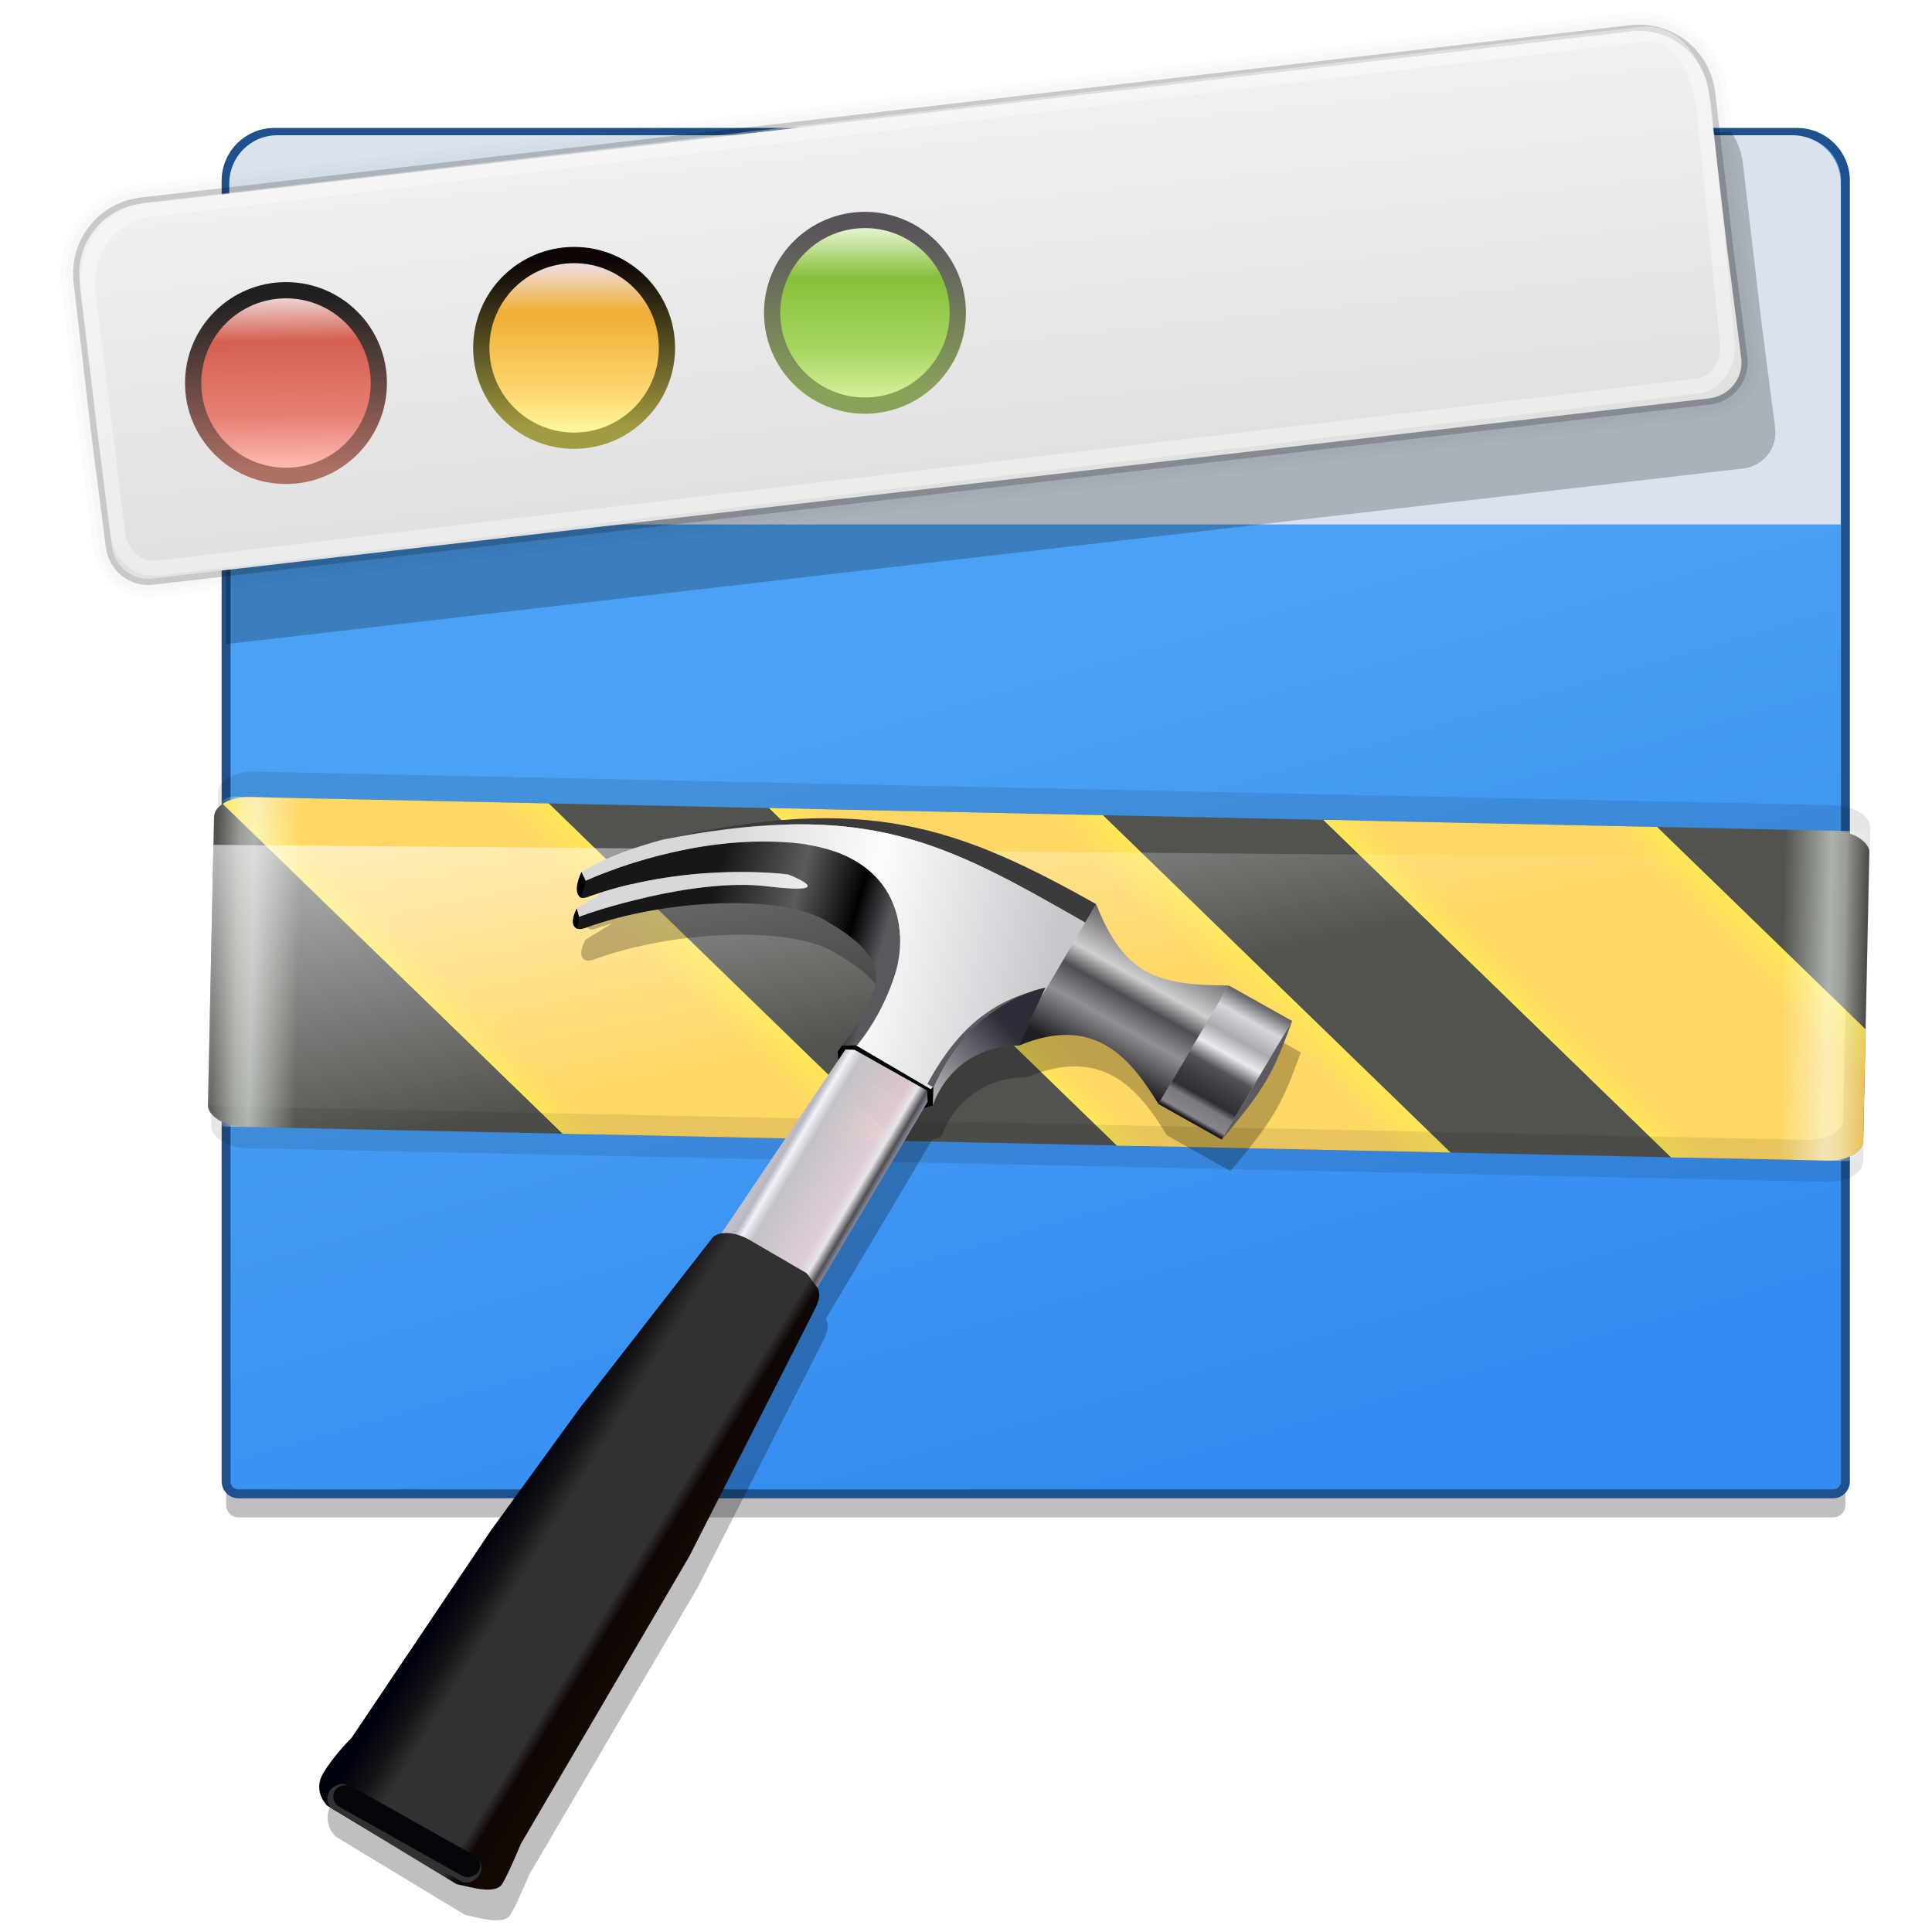 <?xml version="1.0" encoding="UTF-8" standalone="no"?>
<!-- Created with Inkscape (http://www.inkscape.org/) -->

<svg
   xmlns:dc="http://purl.org/dc/elements/1.1/"
   xmlns:cc="http://creativecommons.org/ns#"
   xmlns:rdf="http://www.w3.org/1999/02/22-rdf-syntax-ns#"
   xmlns:svg="http://www.w3.org/2000/svg"
   xmlns="http://www.w3.org/2000/svg"
   xmlns:xlink="http://www.w3.org/1999/xlink"
   xmlns:sodipodi="http://sodipodi.sourceforge.net/DTD/sodipodi-0.dtd"
   xmlns:inkscape="http://www.inkscape.org/namespaces/inkscape"
   id="svg2"
   version="1.1"
   inkscape:version="0.92.2 5c3e80d, 2017-08-06"
   width="128"
   height="128"
   viewBox="0 0 128 128"
   sodipodi:docname="ccsm.svg">
  <defs
     id="defs6">
    <linearGradient
       id="linearGradient4502"
       inkscape:collect="always">
      <stop
         id="stop4504"
         offset="0"
         style="stop-color:#89a25a;stop-opacity:1" />
      <stop
         id="stop4506"
         offset="1"
         style="stop-color:#58535b;stop-opacity:1" />
    </linearGradient>
    <linearGradient
       inkscape:collect="always"
       id="linearGradient4492">
      <stop
         style="stop-color:#dff3a2;stop-opacity:1"
         offset="0"
         id="stop4494" />
      <stop
         id="stop4496"
         offset="0.304"
         style="stop-color:#a8d865;stop-opacity:1" />
      <stop
         id="stop4498"
         offset="0.735"
         style="stop-color:#88bf39;stop-opacity:1" />
      <stop
         style="stop-color:#def1c7;stop-opacity:1"
         offset="1"
         id="stop4500" />
    </linearGradient>
    <linearGradient
       inkscape:collect="always"
       id="linearGradient4478">
      <stop
         style="stop-color:#a19b41;stop-opacity:1"
         offset="0"
         id="stop4480" />
      <stop
         style="stop-color:#0d0404;stop-opacity:1"
         offset="1"
         id="stop4482" />
    </linearGradient>
    <linearGradient
       id="linearGradient4456"
       inkscape:collect="always">
      <stop
         id="stop4458"
         offset="0"
         style="stop-color:#fefda3;stop-opacity:1" />
      <stop
         style="stop-color:#fcd46c;stop-opacity:1"
         offset="0.304"
         id="stop4460" />
      <stop
         style="stop-color:#f0ae33;stop-opacity:1"
         offset="0.735"
         id="stop4462" />
      <stop
         id="stop4464"
         offset="1"
         style="stop-color:#efdbdb;stop-opacity:1" />
    </linearGradient>
    <linearGradient
       inkscape:collect="always"
       id="linearGradient4394">
      <stop
         style="stop-color:#ad7065;stop-opacity:1"
         offset="0"
         id="stop4396" />
      <stop
         style="stop-color:#1e1f1f;stop-opacity:1"
         offset="1"
         id="stop4398" />
    </linearGradient>
    <linearGradient
       inkscape:collect="always"
       id="linearGradient4372">
      <stop
         style="stop-color:#ffbdb4;stop-opacity:1"
         offset="0"
         id="stop4374" />
      <stop
         id="stop4384"
         offset="0.304"
         style="stop-color:#e78074;stop-opacity:1" />
      <stop
         id="stop4380"
         offset="0.735"
         style="stop-color:#d4604f;stop-opacity:1" />
      <stop
         style="stop-color:#efdbdb;stop-opacity:1"
         offset="1"
         id="stop4376" />
    </linearGradient>
    <linearGradient
       inkscape:collect="always"
       id="linearGradient4303">
      <stop
         style="stop-color:#f1f1f1;stop-opacity:1;"
         offset="0"
         id="stop4305" />
      <stop
         style="stop-color:#e1e1e1;stop-opacity:1"
         offset="1"
         id="stop4307" />
    </linearGradient>
    <linearGradient
       inkscape:collect="always"
       id="linearGradient4280">
      <stop
         style="stop-color:#4ba1f3;stop-opacity:1"
         offset="0"
         id="stop4282" />
      <stop
         style="stop-color:#338bf1;stop-opacity:1"
         offset="1"
         id="stop4284" />
    </linearGradient>
    <linearGradient
       inkscape:collect="always"
       id="linearGradient4266">
      <stop
         style="stop-color:#ffffff;stop-opacity:1;"
         offset="0"
         id="stop4268" />
      <stop
         style="stop-color:#ffffff;stop-opacity:0;"
         offset="1"
         id="stop4270" />
    </linearGradient>
    <linearGradient
       inkscape:collect="always"
       id="linearGradient4248">
      <stop
         style="stop-color:#f9fff3;stop-opacity:0"
         offset="0"
         id="stop4250" />
      <stop
         id="stop4258"
         offset="0.266"
         style="stop-color:#f9fff3;stop-opacity:0.431" />
      <stop
         id="stop4256"
         offset="0.443"
         style="stop-color:#f9fffa;stop-opacity:0.549" />
      <stop
         style="stop-color:#f9fff3;stop-opacity:0;"
         offset="1"
         id="stop4252" />
    </linearGradient>
    <linearGradient
       id="linearGradient4160-3"
       inkscape:collect="always">
      <stop
         id="stop4180"
         offset="0"
         style="stop-color:#ffd765;stop-opacity:0" />
      <stop
         style="stop-color:#ffd765;stop-opacity:0"
         offset="0.822"
         id="stop4182" />
      <stop
         id="stop4184"
         offset="1"
         style="stop-color:#ffe758;stop-opacity:1" />
    </linearGradient>
    <linearGradient
       inkscape:collect="always"
       id="linearGradient4160">
      <stop
         style="stop-color:#ffd765;stop-opacity:1;"
         offset="0"
         id="stop4162" />
      <stop
         id="stop4168"
         offset="0.822"
         style="stop-color:#ffd765;stop-opacity:1" />
      <stop
         style="stop-color:#ffe758;stop-opacity:1"
         offset="1"
         id="stop4164" />
    </linearGradient>
    <linearGradient
       inkscape:collect="always"
       xlink:href="#linearGradient4160"
       id="linearGradient4166"
       x1="-65.81"
       y1="177.543"
       x2="-45.81"
       y2="177.543"
       gradientUnits="userSpaceOnUse"
       gradientTransform="rotate(-43.012)" />
    <linearGradient
       inkscape:collect="always"
       xlink:href="#linearGradient4160-3"
       id="linearGradient4176"
       gradientUnits="userSpaceOnUse"
       x1="-45.695"
       y1="176.605"
       x2="-65.754"
       y2="176.462"
       gradientTransform="rotate(-43.012)" />
    <linearGradient
       inkscape:collect="always"
       xlink:href="#linearGradient4160"
       id="linearGradient4190"
       gradientUnits="userSpaceOnUse"
       x1="-65.81"
       y1="177.543"
       x2="-45.81"
       y2="177.543"
       gradientTransform="rotate(-43.012,45.423,-115.276)" />
    <linearGradient
       inkscape:collect="always"
       xlink:href="#linearGradient4160-3"
       id="linearGradient4192"
       gradientUnits="userSpaceOnUse"
       x1="-45.695"
       y1="176.605"
       x2="-65.754"
       y2="176.462"
       gradientTransform="rotate(-43.012,45.423,-115.276)" />
    <linearGradient
       inkscape:collect="always"
       xlink:href="#linearGradient4160"
       id="linearGradient4208"
       gradientUnits="userSpaceOnUse"
       x1="-65.81"
       y1="177.543"
       x2="-45.81"
       y2="177.543"
       gradientTransform="rotate(-43.012,22.711,-57.638)" />
    <linearGradient
       inkscape:collect="always"
       xlink:href="#linearGradient4160-3"
       id="linearGradient4210"
       gradientUnits="userSpaceOnUse"
       x1="-45.695"
       y1="176.605"
       x2="-65.754"
       y2="176.462"
       gradientTransform="rotate(-43.012,22.711,-57.638)" />
    <linearGradient
       inkscape:collect="always"
       xlink:href="#linearGradient4248"
       id="linearGradient4254"
       x1="53.033"
       y1="168.629"
       x2="59.933"
       y2="168.629"
       gradientUnits="userSpaceOnUse" />
    <linearGradient
       inkscape:collect="always"
       xlink:href="#linearGradient4248"
       id="linearGradient4262"
       gradientUnits="userSpaceOnUse"
       x1="53.033"
       y1="168.629"
       x2="59.933"
       y2="168.629"
       gradientTransform="translate(-241.384)" />
    <linearGradient
       inkscape:collect="always"
       xlink:href="#linearGradient4266"
       id="linearGradient4272"
       x1="107.384"
       y1="121.888"
       x2="120.328"
       y2="171.026"
       gradientUnits="userSpaceOnUse" />
    <linearGradient
       inkscape:collect="always"
       xlink:href="#linearGradient4280"
       id="linearGradient4286"
       x1="256.717"
       y1="70.114"
       x2="274.933"
       y2="132.915"
       gradientUnits="userSpaceOnUse"
       gradientTransform="matrix(1.061,0,0,1.061,-167.667,-31.409)" />
    <linearGradient
       inkscape:collect="always"
       xlink:href="#linearGradient4303"
       id="linearGradient4309"
       x1="262.658"
       y1="19.845"
       x2="265.686"
       y2="48.658"
       gradientUnits="userSpaceOnUse"
       gradientTransform="matrix(1.061,0,0,1.061,-167.667,-31.409)" />
    <linearGradient
       inkscape:collect="always"
       xlink:href="#linearGradient4372"
       id="linearGradient4378"
       x1="88.098"
       y1="44.507"
       x2="87.862"
       y2="30.558"
       gradientUnits="userSpaceOnUse"
       gradientTransform="translate(-23.059,2.702)" />
    <linearGradient
       inkscape:collect="always"
       xlink:href="#linearGradient4394"
       id="linearGradient4400"
       x1="88.098"
       y1="44.507"
       x2="87.862"
       y2="30.558"
       gradientUnits="userSpaceOnUse"
       gradientTransform="translate(-23.059,2.702)" />
    <linearGradient
       inkscape:collect="always"
       xlink:href="#linearGradient4456"
       id="linearGradient4404"
       gradientUnits="userSpaceOnUse"
       gradientTransform="translate(-0.023,-0.111)"
       x1="87.681"
       y1="44.959"
       x2="87.681"
       y2="31.101" />
    <linearGradient
       inkscape:collect="always"
       xlink:href="#linearGradient4478"
       id="linearGradient4484"
       x1="115.047"
       y1="42.01"
       x2="115.047"
       y2="28.708"
       gradientUnits="userSpaceOnUse"
       gradientTransform="translate(-24.703,1.9)" />
    <linearGradient
       inkscape:collect="always"
       xlink:href="#linearGradient4492"
       id="linearGradient4488"
       gradientUnits="userSpaceOnUse"
       gradientTransform="translate(23.233,-2.916)"
       x1="87.681"
       y1="44.959"
       x2="87.681"
       y2="31.101" />
    <linearGradient
       inkscape:collect="always"
       xlink:href="#linearGradient4502"
       id="linearGradient4490"
       gradientUnits="userSpaceOnUse"
       gradientTransform="translate(-1.448,-0.905)"
       x1="115.047"
       y1="42.01"
       x2="115.047"
       y2="28.708" />
    <linearGradient
       id="linearGradient5772"
       inkscape:collect="always">
      <stop
         id="stop5774"
         offset="0"
         style="stop-color:#828398;stop-opacity:1" />
      <stop
         style="stop-color:#4f4e50;stop-opacity:1"
         offset="0.05"
         id="stop5786" />
      <stop
         style="stop-color:#e8e5eb;stop-opacity:1"
         offset="0.14"
         id="stop5784" />
      <stop
         id="stop5788"
         offset="0.232"
         style="stop-color:#e9d3d9;stop-opacity:0.941;" />
      <stop
         style="stop-color:#c4c2c7;stop-opacity:1"
         offset="0.762"
         id="stop5782" />
      <stop
         id="stop5792"
         offset="0.87"
         style="stop-color:#f4f1fa;stop-opacity:1" />
      <stop
         style="stop-color:#b8b8bf;stop-opacity:1"
         offset="0.934"
         id="stop5780" />
      <stop
         id="stop5776"
         offset="1"
         style="stop-color:#c1bfcc;stop-opacity:1" />
    </linearGradient>
    <linearGradient
       id="linearGradient5756"
       inkscape:collect="always">
      <stop
         id="stop5758"
         offset="0"
         style="stop-color:#130804;stop-opacity:1" />
      <stop
         style="stop-color:#0f0704;stop-opacity:1"
         offset="0.17"
         id="stop5764" />
      <stop
         id="stop5766"
         offset="0.238"
         style="stop-color:#323033;stop-opacity:1" />
      <stop
         style="stop-color:#323033;stop-opacity:1"
         offset="0.718"
         id="stop5768" />
      <stop
         id="stop5770"
         offset="0.848"
         style="stop-color:#141215;stop-opacity:1" />
      <stop
         id="stop5760"
         offset="1"
         style="stop-color:#00010e;stop-opacity:1" />
    </linearGradient>
    <linearGradient
       id="linearGradient5796"
       inkscape:collect="always">
      <stop
         id="stop5798"
         offset="0"
         style="stop-color:#2d2d39;stop-opacity:1" />
      <stop
         id="stop5800"
         offset="1"
         style="stop-color:#acabb0;stop-opacity:1" />
    </linearGradient>
    <linearGradient
       inkscape:collect="always"
       id="linearGradient5879">
      <stop
         style="stop-color:#59585d;stop-opacity:1"
         offset="0"
         id="stop5881" />
      <stop
         id="stop5887"
         offset="0.193"
         style="stop-color:#010103;stop-opacity:1" />
      <stop
         id="stop5883"
         offset="0.543"
         style="stop-color:#5b5b5d;stop-opacity:1" />
      <stop
         style="stop-color:#171719;stop-opacity:1"
         offset="1"
         id="stop5885" />
    </linearGradient>
    <linearGradient
       inkscape:collect="always"
       id="linearGradient4632">
      <stop
         style="stop-color:#202024;stop-opacity:1"
         offset="0"
         id="stop4634" />
      <stop
         id="stop4636"
         offset="0.337"
         style="stop-color:#919095;stop-opacity:1" />
      <stop
         style="stop-color:#4e4d51;stop-opacity:1"
         offset="0.539"
         id="stop4638" />
      <stop
         id="stop4640"
         offset="0.695"
         style="stop-color:#cfcfd1;stop-opacity:1" />
      <stop
         style="stop-color:#69696b;stop-opacity:1"
         offset="1"
         id="stop4642" />
    </linearGradient>
    <linearGradient
       id="linearGradient5853"
       inkscape:collect="always">
      <stop
         id="stop5855"
         offset="0"
         style="stop-color:#181820;stop-opacity:1" />
      <stop
         style="stop-color:#86858a;stop-opacity:1"
         offset="0.035"
         id="stop5871" />
      <stop
         id="stop5873"
         offset="0.141"
         style="stop-color:#7a797e;stop-opacity:1;" />
      <stop
         style="stop-color:#2f2e33;stop-opacity:1"
         offset="0.196"
         id="stop5869" />
      <stop
         style="stop-color:#414045;stop-opacity:1"
         offset="0.333"
         id="stop5867" />
      <stop
         id="stop5875"
         offset="0.431"
         style="stop-color:#545358;stop-opacity:1;" />
      <stop
         style="stop-color:#ebeaf0;stop-opacity:1"
         offset="0.561"
         id="stop5865" />
      <stop
         style="stop-color:#abaaaf;stop-opacity:1"
         offset="0.692"
         id="stop5863" />
      <stop
         style="stop-color:#d7d6dc;stop-opacity:1"
         offset="0.86"
         id="stop5861" />
      <stop
         id="stop5857"
         offset="1"
         style="stop-color:#66656a;stop-opacity:1" />
    </linearGradient>
    <linearGradient
       id="linearGradient5843"
       inkscape:collect="always">
      <stop
         id="stop5845"
         offset="0"
         style="stop-color:#c7c6cb;stop-opacity:1" />
      <stop
         style="stop-color:#fcfcfd;stop-opacity:1"
         offset="0.543"
         id="stop5851" />
      <stop
         id="stop5847"
         offset="1"
         style="stop-color:#d8d8da;stop-opacity:1" />
    </linearGradient>
    <linearGradient
       y2="947.001"
       x2="387.12"
       y1="947.001"
       x1="372.069"
       gradientUnits="userSpaceOnUse"
       id="linearGradient5980-6"
       xlink:href="#linearGradient5772"
       inkscape:collect="always" />
    <linearGradient
       y2="1018.588"
       x2="394.83"
       y1="1018.955"
       x1="368.214"
       gradientUnits="userSpaceOnUse"
       id="linearGradient5982-1"
       xlink:href="#linearGradient5756"
       inkscape:collect="always" />
    <linearGradient
       y2="917.999"
       x2="372.252"
       y1="904.783"
       x1="367.847"
       gradientUnits="userSpaceOnUse"
       id="linearGradient5984-6"
       xlink:href="#linearGradient5796"
       inkscape:collect="always" />
    <linearGradient
       y2="908.792"
       x2="414.058"
       y1="902.213"
       x1="389.507"
       gradientUnits="userSpaceOnUse"
       id="linearGradient5986-3"
       xlink:href="#linearGradient5879"
       inkscape:collect="always" />
    <linearGradient
       y2="883.111"
       x2="-353.818"
       y1="903.401"
       x1="-353.818"
       gradientUnits="userSpaceOnUse"
       id="linearGradient5988-9"
       xlink:href="#linearGradient4632"
       inkscape:collect="always" />
    <linearGradient
       y2="883.857"
       x2="338.845"
       y1="903.66"
       x1="338.845"
       gradientUnits="userSpaceOnUse"
       id="linearGradient5990-8"
       xlink:href="#linearGradient5853"
       inkscape:collect="always" />
    <linearGradient
       y2="-50.845"
       x2="415.572"
       y1="-67.365"
       x1="367.847"
       gradientUnits="userSpaceOnUse"
       id="linearGradient5992-4"
       xlink:href="#linearGradient5843"
       inkscape:collect="always" />
    <filter
       height="1.273"
       y="-0.136"
       width="1.04"
       x="-0.02"
       id="filter5913-8"
       style="color-interpolation-filters:sRGB"
       inkscape:collect="always">
      <feGaussianBlur
         id="feGaussianBlur5915-5"
         stdDeviation="0.198"
         inkscape:collect="always" />
    </filter>
  </defs>
  <sodipodi:namedview
     pagecolor="#ffffff"
     bordercolor="#666666"
     borderopacity="1"
     objecttolerance="10"
     gridtolerance="10"
     guidetolerance="10"
     inkscape:pageopacity="0"
     inkscape:pageshadow="2"
     inkscape:window-width="1600"
     inkscape:window-height="803"
     id="namedview4"
     showgrid="false"
     showguides="false"
     inkscape:zoom="3.907157"
     inkscape:cx="83.352678"
     inkscape:cy="82.035927"
     inkscape:window-x="0"
     inkscape:window-y="0"
     inkscape:window-maximized="1"
     inkscape:current-layer="svg2" />
  <g
     id="g4317"
     transform="matrix(1,0,0,1,-74.375,-37.76)"
     style="fill:none;stroke:#000000;stroke-linecap:round;stroke-linejoin:round" />
  <g
     id="layer2"
     inkscape:label="Highlight"
     transform="matrix(0.063,0,0,0.063,-60.967,-4.741)" />
  <g
     id="layer3"
     inkscape:label="dots"
     transform="matrix(0.063,0,0,0.063,-60.967,-4.741)" />
  <g
     id="g1171"
     transform="matrix(0.781,0,0,0.781,-31.495,15.916)">
    <path
       style="opacity:0.25;fill:#000000;fill-opacity:1;stroke:none;stroke-width:0.531;stroke-linecap:round;stroke-linejoin:round;stroke-miterlimit:4;stroke-dasharray:none;stroke-dashoffset:0;stroke-opacity:1;paint-order:fill markers stroke"
       d="m 63.61,-7.147 c -2.275,0 -4.104,1.83 -4.104,4.104 v 59.018 45.211 6.107 c 0,0.583 0.47,1.053 1.053,1.053 H 195.823 c 0.583,0 1.053,-0.47 1.053,-1.053 V 101.187 55.976 -3.043 c 0,-2.275 -1.832,-4.104 -4.106,-4.104 z"
       id="path1093"
       inkscape:connector-curvature="0" />
    <path
       inkscape:connector-curvature="0"
       id="rect4275"
       d="m 63.61,-9.147 c -2.275,0 -4.104,1.83 -4.104,4.104 v 59.018 45.211 6.107 c 0,0.583 0.47,1.053 1.053,1.053 H 195.823 c 0.583,0 1.053,-0.47 1.053,-1.053 V 99.187 53.976 -5.043 c 0,-2.275 -1.832,-4.104 -4.106,-4.104 z"
       style="opacity:1;fill:url(#linearGradient4286);fill-opacity:1;stroke:#1e518d;stroke-width:0.756;stroke-linecap:round;stroke-linejoin:round;stroke-miterlimit:4;stroke-dasharray:none;stroke-dashoffset:0;stroke-opacity:1;paint-order:fill markers stroke" />
    <path
       sodipodi:nodetypes="ssccccsss"
       style="opacity:1;fill:#dae3ed;fill-opacity:1;stroke:none;stroke-width:0.528;stroke-linecap:round;stroke-linejoin:round;stroke-miterlimit:4;stroke-dasharray:none;stroke-dashoffset:0;stroke-opacity:1;paint-order:fill markers stroke"
       d="m 63.861,-8.907 c -2.264,0 -4.084,1.823 -4.084,4.089 V 53.976 24.11 H 196.477 V 53.976 -4.818 c 0,-2.266 -1.823,-4.089 -4.086,-4.089 z"
       id="path4301"
       inkscape:connector-curvature="0" />
    <path
       style="opacity:1;fill:none;fill-opacity:1;stroke:#000000;stroke-width:3.184;stroke-linecap:round;stroke-linejoin:round;stroke-miterlimit:4;stroke-dasharray:none;stroke-dashoffset:0;stroke-opacity:0.019;paint-order:fill markers stroke"
       d="M 52.332,-3.097 C 50.271,-2.858 48.583,-1.605 47.707,0.107 47.187,1.122 46.953,2.298 47.096,3.52 l 1.042,8.933 0.493,4.227 1.201,9.309 c 0.219,1.697 1.726,2.907 3.426,2.71 L 185.323,13.412 c 1.7,-0.197 2.929,-1.729 2.71,-3.426 l -1.201,-9.309 -0.493,-4.227 -1.042,-8.934 c -0.383,-3.283 -3.333,-5.614 -6.617,-5.234 z"
       id="path4338"
       inkscape:connector-curvature="0"
       sodipodi:nodetypes="ssscsssssccsss" />
    <path
       inkscape:connector-curvature="0"
       id="path5285"
       d="M 158.953,-9.147 59.506,2.359 V 34.265 L 188.203,19.365 c 1.7,-0.197 2.93,-1.727 2.711,-3.424 l -1.202,-9.309 -0.493,-4.227 -1.043,-8.934 c -0.113,-0.973 -0.456,-1.858 -0.962,-2.618 z"
       style="opacity:0.25;fill:#000000;fill-opacity:0.877;stroke:none;stroke-width:0.531;stroke-linecap:round;stroke-linejoin:round;stroke-miterlimit:4;stroke-dasharray:none;stroke-dashoffset:0;stroke-opacity:1;paint-order:fill markers stroke" />
    <path
       sodipodi:nodetypes="ssscsssssccsss"
       inkscape:connector-curvature="0"
       id="path4336"
       d="M 52.332,-3.097 C 50.271,-2.858 48.583,-1.605 47.707,0.107 47.187,1.122 46.953,2.298 47.096,3.52 l 1.042,8.933 0.493,4.227 1.201,9.309 c 0.219,1.697 1.726,2.907 3.426,2.71 L 185.323,13.412 c 1.7,-0.197 2.929,-1.729 2.71,-3.426 l -1.201,-9.309 -0.493,-4.227 -1.042,-8.934 c -0.383,-3.283 -3.333,-5.614 -6.617,-5.234 z"
       style="opacity:1;fill:none;fill-opacity:1;stroke:#000000;stroke-width:2.123;stroke-linecap:round;stroke-linejoin:round;stroke-miterlimit:4;stroke-dasharray:none;stroke-dashoffset:0;stroke-opacity:0.019;paint-order:fill markers stroke" />
    <path
       style="opacity:1;fill:none;fill-opacity:1;stroke:#000000;stroke-width:1.061;stroke-linecap:round;stroke-linejoin:round;stroke-miterlimit:4;stroke-dasharray:none;stroke-dashoffset:0;stroke-opacity:0.191;paint-order:fill markers stroke"
       d="M 52.332,-3.097 C 50.271,-2.858 48.583,-1.605 47.707,0.107 47.187,1.122 46.953,2.298 47.096,3.52 l 1.042,8.933 0.493,4.227 1.201,9.309 c 0.219,1.697 1.726,2.907 3.426,2.71 L 185.323,13.412 c 1.7,-0.197 2.929,-1.729 2.71,-3.426 l -1.201,-9.309 -0.493,-4.227 -1.042,-8.934 c -0.383,-3.283 -3.333,-5.614 -6.617,-5.234 z"
       id="path4328"
       inkscape:connector-curvature="0"
       sodipodi:nodetypes="ssscsssssccsss" />
    <g
       transform="matrix(1.035,0.022,-0.019,0.898,6.849,-91.427)"
       id="g4288">
      <rect
         ry="1.951"
         rx="2.91"
         y="150.637"
         x="53.037"
         height="35.575"
         width="135.401"
         id="rect4340"
         style="opacity:1;fill:#000000;fill-opacity:0.099;stroke:none;stroke-width:0.5;stroke-linecap:round;stroke-linejoin:round;stroke-miterlimit:4;stroke-dasharray:none;stroke-dashoffset:0;stroke-opacity:1;paint-order:fill markers stroke" />
      <rect
         style="opacity:1;fill:#51534f;fill-opacity:1;stroke:none;stroke-width:0.5;stroke-linecap:round;stroke-linejoin:round;stroke-miterlimit:4;stroke-dasharray:none;stroke-dashoffset:0;stroke-opacity:1;paint-order:fill markers stroke"
         id="rect4144"
         width="135.669"
         height="31.161"
         x="52.733"
         y="153.049"
         rx="2.91"
         ry="1.951" />
      <path
         inkscape:connector-curvature="0"
         style="opacity:1;fill:url(#linearGradient4166);fill-opacity:1;stroke:none;stroke-width:0.5;stroke-linecap:round;stroke-linejoin:round;stroke-miterlimit:4;stroke-dasharray:none;stroke-dashoffset:0;stroke-opacity:1;paint-order:fill markers stroke"
         d="m 55.643,153.049 c -0.894,0 -1.68,0.275 -2.213,0.697 l 28.42,30.463 H 109.201 L 80.131,153.049 Z"
         id="rect4154" />
      <path
         inkscape:connector-curvature="0"
         style="opacity:1;fill:url(#linearGradient4176);fill-opacity:1;stroke:none;stroke-width:0.5;stroke-linecap:round;stroke-linejoin:round;stroke-miterlimit:4;stroke-dasharray:none;stroke-dashoffset:0;stroke-opacity:1;paint-order:fill markers stroke"
         d="m 55.643,153.049 c -0.894,0 -1.68,0.275 -2.213,0.697 l 28.42,30.463 H 109.201 L 80.131,153.049 Z"
         id="rect4174" />
      <path
         inkscape:connector-curvature="0"
         style="opacity:1;fill:url(#linearGradient4190);fill-opacity:1;stroke:none;stroke-width:0.5;stroke-linecap:round;stroke-linejoin:round;stroke-miterlimit:4;stroke-dasharray:none;stroke-dashoffset:0;stroke-opacity:1;paint-order:fill markers stroke"
         d="m 143.625,153.049 29.068,31.16 h 12.799 c 1.612,0 2.91,-0.87 2.91,-1.951 v -10.529 l -17.426,-18.68 z"
         id="rect4186" />
      <path
         inkscape:connector-curvature="0"
         style="opacity:1;fill:url(#linearGradient4192);fill-opacity:1;stroke:none;stroke-width:0.5;stroke-linecap:round;stroke-linejoin:round;stroke-miterlimit:4;stroke-dasharray:none;stroke-dashoffset:0;stroke-opacity:1;paint-order:fill markers stroke"
         d="m 143.625,153.049 29.068,31.16 h 12.799 c 1.612,0 2.91,-0.87 2.91,-1.951 v -10.529 l -17.426,-18.68 z"
         id="rect4188" />
      <path
         inkscape:connector-curvature="0"
         style="opacity:1;fill:url(#linearGradient4208);fill-opacity:1;stroke:none;stroke-width:0.5;stroke-linecap:round;stroke-linejoin:round;stroke-miterlimit:4;stroke-dasharray:none;stroke-dashoffset:0;stroke-opacity:1;paint-order:fill markers stroke"
         d="m 98.203,153.049 29.068,31.16 h 27.352 l -29.07,-31.16 z"
         id="rect4204" />
      <path
         inkscape:connector-curvature="0"
         style="opacity:1;fill:url(#linearGradient4210);fill-opacity:1;stroke:none;stroke-width:0.5;stroke-linecap:round;stroke-linejoin:round;stroke-miterlimit:4;stroke-dasharray:none;stroke-dashoffset:0;stroke-opacity:1;paint-order:fill markers stroke"
         d="m 98.203,153.049 29.068,31.16 h 27.352 l -29.07,-31.16 z"
         id="rect4206" />
      <path
         inkscape:connector-curvature="0"
         style="opacity:1;fill:#000000;fill-opacity:0.088;stroke:none;stroke-width:0.5;stroke-linecap:round;stroke-linejoin:round;stroke-miterlimit:4;stroke-dasharray:none;stroke-dashoffset:0;stroke-opacity:1;paint-order:fill markers stroke"
         d="m 186.725,153.236 v 27.104 c 0,1.081 -1.298,1.951 -2.91,1.951 H 53.965 c -0.443,0 -0.857,-0.07 -1.232,-0.188 v 0.154 c 0,1.081 1.298,1.951 2.91,1.951 H 185.492 c 1.612,0 2.91,-0.87 2.91,-1.951 V 155 c 0,-0.784 -0.687,-1.453 -1.678,-1.764 z"
         id="rect4237" />
      <rect
         ry="1.951"
         rx="1.563"
         y="153.049"
         x="52.733"
         height="31.161"
         width="8.158"
         id="rect4244"
         style="opacity:1;fill:url(#linearGradient4254);fill-opacity:1;stroke:none;stroke-width:0.5;stroke-linecap:round;stroke-linejoin:round;stroke-miterlimit:4;stroke-dasharray:none;stroke-dashoffset:0;stroke-opacity:1;paint-order:fill markers stroke" />
      <rect
         style="opacity:1;fill:url(#linearGradient4262);fill-opacity:1;stroke:none;stroke-width:0.5;stroke-linecap:round;stroke-linejoin:round;stroke-miterlimit:4;stroke-dasharray:none;stroke-dashoffset:0;stroke-opacity:1;paint-order:fill markers stroke"
         id="rect4260"
         width="8.158"
         height="31.161"
         x="-188.65"
         y="153.049"
         rx="1.563"
         ry="1.951"
         transform="scale(-1,1)" />
      <path
         style="opacity:1;fill:url(#linearGradient4272);fill-opacity:1;stroke:none;stroke-width:0.5;stroke-linecap:round;stroke-linejoin:round;stroke-miterlimit:4;stroke-dasharray:none;stroke-dashoffset:0;stroke-opacity:1;paint-order:fill markers stroke"
         d="m 185.492,155.685 c 1.612,0 2.91,-1.766 2.91,-0.686 v 27.258 c 0,1.081 -1.298,1.951 -2.91,1.951 H 55.643 c -1.612,0 -2.91,-0.87 -2.91,-1.951 v -24.622 z"
         id="rect4264"
         inkscape:connector-curvature="0"
         sodipodi:nodetypes="cssssscc" />
    </g>
    <path
       sodipodi:nodetypes="sscsssssccsss"
       inkscape:connector-curvature="0"
       id="rect4138"
       d="m 52.332,-3.097 c -3.283,0.38 -5.619,3.334 -5.236,6.617 l 1.042,8.933 0.493,4.227 1.201,9.309 c 0.219,1.697 1.726,2.907 3.426,2.71 L 185.323,13.412 c 1.7,-0.197 2.929,-1.729 2.71,-3.426 l -1.201,-9.309 -0.493,-4.227 -1.042,-8.934 c -0.383,-3.283 -3.333,-5.614 -6.617,-5.234 z"
       style="opacity:1;fill:url(#linearGradient4309);fill-opacity:1;stroke:none;stroke-width:0.531;stroke-linecap:round;stroke-linejoin:round;stroke-miterlimit:4;stroke-dasharray:none;stroke-dashoffset:0;stroke-opacity:1;paint-order:fill markers stroke" />
    <path
       inkscape:connector-curvature="0"
       id="path4311"
       d="M 179.495,-18.096 52.894,-3.221 c -3.624,0.426 -5.864,3.691 -5.798,7.261 a 0.637,0.637 0 0 0 0.004,0.066 l 2.61,21.071 a 0.637,0.637 0 0 0 0.006,0.039 c 0.369,1.964 2.084,3.467 4.125,3.225 L 184.252,13.026 c 2.04,-0.241 3.286,-2.096 3.273,-4.063 a 0.637,0.637 0 0 0 -0.004,-0.058 l -1.973,-19.924 a 0.637,0.637 0 0 0 -0.002,-0.012 c -0.201,-1.721 -0.728,-3.526 -1.694,-4.917 -0.966,-1.391 -2.475,-2.369 -4.357,-2.147 z m 0.149,1.264 c 1.4,-0.165 2.371,0.471 3.161,1.609 0.79,1.138 1.294,2.777 1.476,4.338 l 1.967,19.86 c 0.007,1.452 -0.789,2.626 -2.145,2.786 L 53.692,27.178 C 52.335,27.338 51.234,26.382 50.97,24.985 L 48.371,4.001 c -0.049,-3.032 1.736,-5.612 4.672,-5.957 z"
       style="color:#000000;font-style:normal;font-variant:normal;font-weight:normal;font-stretch:normal;font-size:medium;line-height:normal;font-family:sans-serif;text-indent:0;text-align:start;text-decoration:none;text-decoration-line:none;text-decoration-style:solid;text-decoration-color:#000000;letter-spacing:normal;word-spacing:normal;text-transform:none;writing-mode:lr-tb;direction:ltr;baseline-shift:baseline;text-anchor:start;white-space:normal;clip-rule:nonzero;display:inline;overflow:visible;visibility:visible;opacity:1;isolation:auto;mix-blend-mode:normal;color-interpolation:sRGB;color-interpolation-filters:linearRGB;solid-color:#000000;solid-opacity:1;fill:#ffffff;fill-opacity:0.366;fill-rule:nonzero;stroke:none;stroke-width:1.274;stroke-linecap:round;stroke-linejoin:round;stroke-miterlimit:4;stroke-dasharray:none;stroke-dashoffset:0;stroke-opacity:1;paint-order:fill markers stroke;color-rendering:auto;image-rendering:auto;shape-rendering:auto;text-rendering:auto;enable-background:accumulate" />
    <g
       transform="matrix(1.061,0,0,1.061,-4.022,-30.641)"
       id="g4508">
      <circle
         style="opacity:1;fill:url(#linearGradient4378);fill-opacity:1;stroke:url(#linearGradient4400);stroke-width:1.3;stroke-linecap:round;stroke-linejoin:round;stroke-miterlimit:4;stroke-dasharray:none;stroke-dashoffset:0;stroke-opacity:1;paint-order:fill markers stroke"
         id="path4370"
         cx="64.665"
         cy="40.298"
         r="7.422" />
      <circle
         id="circle4402"
         style="opacity:1;fill:url(#linearGradient4404);fill-opacity:1;stroke:url(#linearGradient4484);stroke-width:1.3;stroke-linecap:round;stroke-linejoin:round;stroke-miterlimit:4;stroke-dasharray:none;stroke-dashoffset:0;stroke-opacity:1;paint-order:fill markers stroke"
         r="7.422"
         cy="37.486"
         cx="87.701" />
      <circle
         cx="110.956"
         cy="34.68"
         r="7.422"
         style="opacity:1;fill:url(#linearGradient4488);fill-opacity:1;stroke:url(#linearGradient4490);stroke-width:1.3;stroke-linecap:round;stroke-linejoin:round;stroke-miterlimit:4;stroke-dasharray:none;stroke-dashoffset:0;stroke-opacity:1;paint-order:fill markers stroke"
         id="circle4486" />
    </g>
    <path
       inkscape:connector-curvature="0"
       id="path7541-0"
       d="m 111.107,51.719 c 8.684,0.005 14.9,2.77 22.936,7.276 2.344,5.931 5.118,6.904 11.261,6.891 l 5.374,3.014 c -1.603,4.381 -2.202,5.597 -5.977,10.055 l -5.374,-3.014 c -2.309,-3.771 -5.347,-7.679 -11.854,-4.946 l 0.004,-0.01 c -5.782,0.058 -7.28,5.023 -7.289,5.053 v 0.006 c 0,0 -0.002,0 -0.002,0 0,0 -0.002,0.002 -0.002,0.002 -0.006,0.002 -0.522,0.172 -0.769,0.255 l -9.036,15.204 0.008,0.012 c 0.308,0.518 0.097,1.114 -0.111,1.601 L 99.529,114.254 85.22,138.647 c 0,0 -1.006,2.425 -1.569,3.373 -0.564,0.949 -2.596,0.317 -3.897,0.032 l -10.947,-6.627 c 0,0 -1.291,-1.195 -0.364,-2.755 0.927,-1.56 2.419,-3.018 2.419,-3.018 L 82.673,112.092 90.207,101.732 101.513,87.233 c 0.18,-0.175 0.45,-0.281 0.767,-0.328 l -0.032,-0.01 9.914,-14.687 -0.053,-0.707 0.34,-0.497 0.026,-0.004 c 0.026,-0.032 1.969,-2.481 2.68,-4.617 0.715,-2.151 -0.365,-3.911 -4.212,-6.069 -3.847,-2.158 -13.484,-1.728 -20.086,0.645 -0.414,0.163 -0.702,0.187 -0.87,0.104 l -0.004,0.021 c -0.539,-0.302 -0.372,-0.953 -0.043,-1.661 l -0.01,-0.046 0.04,-0.023 c 0.002,-0.005 0.003,-0.01 0.006,-0.015 l 0.002,0.008 2.289,-1.402 c -0.382,0.117 -0.764,0.232 -1.148,0.365 -0.404,0.169 -0.65,0.197 -0.795,0.132 l -0.004,0.01 c -0.008,-0.005 -0.012,-0.012 -0.02,-0.017 -0.024,-0.013 -0.042,-0.032 -0.059,-0.052 -0.455,-0.381 -0.245,-1.322 0.125,-2.102 l -0.002,-0.004 0.004,-0.002 c 0.002,-0.005 0.004,-0.01 0.006,-0.015 l 0.004,0.01 c 2.152,-1.339 4.958,-2.219 6.957,-2.753 5.37,-1.234 9.826,-1.801 13.773,-1.799 z m -2.538,0.52 c -0.172,0.002 -0.359,0.015 -0.534,0.019 0.315,-0.007 0.628,-0.012 0.935,-0.011 -0.136,-8.9e-5 -0.263,-0.009 -0.401,-0.008 z m 1.783,0.036 c 0.272,0.01 0.548,0.015 0.814,0.031 -0.266,-0.015 -0.542,-0.021 -0.814,-0.031 z m -3.755,0.038 c -0.325,0.017 -0.654,0.035 -0.988,0.059 0.335,-0.024 0.662,-0.042 0.988,-0.059 z m 6.075,0.117 c 0.187,0.019 0.379,0.032 0.563,0.054 -0.184,-0.022 -0.377,-0.035 -0.563,-0.054 z m -8.591,0.079 c -0.352,0.035 -0.701,0.068 -1.063,0.111 0.362,-0.043 0.711,-0.076 1.063,-0.111 z m -2.769,0.342 c -0.356,0.052 -0.703,0.095 -1.069,0.154 0.367,-0.058 0.712,-0.102 1.069,-0.154 z m 15.833,0.344 c 0.196,0.049 0.388,0.107 0.583,0.159 -0.195,-0.052 -0.387,-0.111 -0.583,-0.159 z m -12.026,0.507 c -0.077,0.002 -0.152,0.009 -0.229,0.011 0.456,-0.015 0.917,-0.016 1.38,-0.01 -0.385,-0.006 -0.77,-0.011 -1.15,-0.002 z m 1.526,0.002 c -0.044,-9.83e-4 -0.087,9.83e-4 -0.13,0 0.556,0.013 1.116,0.039 1.678,0.086 1.72,0.145 3.146,0.493 4.318,0.989 0.621,0.263 1.152,0.577 1.638,0.914 -0.486,-0.337 -1.017,-0.651 -1.638,-0.914 -1.173,-0.496 -2.598,-0.844 -4.318,-0.989 -0.518,-0.044 -1.035,-0.072 -1.548,-0.086 z m 12.382,0.021 c 0.215,0.067 0.427,0.142 0.64,0.213 -0.213,-0.071 -0.426,-0.146 -0.64,-0.213 z m -14.528,0.006 c -0.412,0.018 -0.82,0.042 -1.223,0.075 0.403,-0.033 0.812,-0.057 1.223,-0.075 z m -1.623,0.111 c -0.396,0.037 -0.786,0.079 -1.172,0.129 0.385,-0.049 0.777,-0.091 1.172,-0.129 z m -1.504,0.173 c -0.455,0.063 -0.902,0.131 -1.34,0.207 0.437,-0.076 0.886,-0.145 1.34,-0.207 z m -1.383,0.215 c -0.355,0.062 -0.691,0.132 -1.034,0.202 0.34,-0.069 0.68,-0.139 1.034,-0.202 z m 20.827,0.111 c 0.245,0.091 0.489,0.186 0.733,0.282 -0.244,-0.096 -0.489,-0.191 -0.733,-0.282 z m -22.78,0.298 c -0.67,0.153 -1.304,0.307 -1.905,0.474 0.597,-0.166 1.242,-0.323 1.905,-0.474 z m 24.6,0.432 c 0.238,0.102 0.476,0.203 0.713,0.309 -0.237,-0.106 -0.476,-0.208 -0.713,-0.309 z M 95.527,55.284 c -0.608,0.179 -1.161,0.352 -1.674,0.526 0.51,-0.172 1.075,-0.35 1.674,-0.526 z m 29.027,0.655 c 0.185,0.088 0.37,0.174 0.555,0.265 -0.186,-0.091 -0.371,-0.177 -0.555,-0.265 z m -31.124,0.013 c -0.52,0.183 -0.965,0.347 -1.356,0.501 0.389,-0.152 0.847,-0.323 1.356,-0.501 z m 11.425,0.328 c -0.328,-0.008 -0.733,0.003 -1.103,0.004 0.456,-9.83e-4 0.923,-0.005 1.314,0.006 -0.079,-0.002 -0.13,-0.008 -0.211,-0.01 z m 10.05,0.006 c 0.136,0.122 0.284,0.238 0.407,0.365 -0.123,-0.127 -0.271,-0.243 -0.407,-0.365 z m -11.87,0 c -0.467,0.009 -0.978,0.039 -1.494,0.067 0.511,-0.028 1.03,-0.058 1.494,-0.067 z m 2.463,0.023 c 0.387,0.015 0.776,0.031 1.075,0.052 -0.311,-0.022 -0.665,-0.035 -1.075,-0.052 z m -4.874,0.096 c -0.79,0.06 -1.608,0.143 -2.474,0.261 -0.455,0.062 -0.916,0.134 -1.387,0.215 0.47,-0.081 0.933,-0.153 1.387,-0.215 0.864,-0.119 1.686,-0.2 2.474,-0.261 z m -8.775,0.134 c -0.491,0.197 -0.897,0.369 -1.115,0.467 l 0.004,0.008 c 0.158,-0.074 0.432,-0.203 1.111,-0.474 z m 33.972,0.025 c 0.941,0.475 1.894,0.975 2.878,1.515 -0.983,-0.539 -1.937,-1.04 -2.878,-1.515 z m -17.442,0.121 c 0.213,0.093 0.46,0.203 0.678,0.324 -0.245,-0.137 -0.45,-0.227 -0.678,-0.324 z M 96.707,56.892 c -0.465,0.081 -0.935,0.173 -1.413,0.275 0.477,-0.102 0.948,-0.193 1.413,-0.275 z m -1.445,0.28 c -0.483,0.103 -0.97,0.219 -1.463,0.346 0.492,-0.126 0.98,-0.242 1.463,-0.346 z m 14.141,0.075 c 0.028,0.024 0.058,0.048 0.079,0.071 -0.021,-0.023 -0.051,-0.047 -0.079,-0.071 z m 0.117,0.121 c 0.022,0.033 0.03,0.063 0.03,0.092 -5e-5,-0.029 -0.008,-0.059 -0.03,-0.092 z m -5.838,0.004 c -0.035,4.32e-4 -0.07,0.003 -0.105,0.004 0.365,-0.007 0.724,-4.9e-5 1.079,0.011 -0.322,-0.011 -0.645,-0.02 -0.974,-0.015 z m -0.168,0.006 c -0.414,0.008 -0.833,0.025 -1.255,0.054 0.422,-0.029 0.841,-0.045 1.255,-0.054 z m 1.411,0.013 c -0.012,-5.51e-4 -0.024,5.21e-4 -0.036,0 0.419,0.019 0.831,0.05 1.229,0.098 -0.388,-0.047 -0.787,-0.079 -1.194,-0.098 z m -2.842,0.056 c -0.365,0.027 -0.73,0.06 -1.097,0.1 0.367,-0.04 0.732,-0.073 1.097,-0.1 z m 7.465,0.054 c -0.017,0.039 -0.052,0.075 -0.126,0.104 -0.071,0.027 -0.185,0.045 -0.318,0.06 0.133,-0.014 0.247,-0.033 0.318,-0.06 0.076,-0.029 0.11,-0.064 0.126,-0.104 z m -15.781,0.025 c -0.487,0.126 -0.977,0.262 -1.47,0.413 0.493,-0.15 0.984,-0.287 1.47,-0.413 z m 6.514,0.119 c -0.682,0.087 -1.357,0.179 -2.02,0.298 0.661,-0.118 1.341,-0.21 2.02,-0.298 z m 7.577,0.008 c 0.109,0.007 0.22,0.015 0.316,0.019 -0.096,-0.004 -0.208,-0.012 -0.316,-0.019 z m -10.046,0.378 c -0.722,0.136 -1.42,0.278 -2.085,0.432 0.663,-0.153 1.369,-0.297 2.085,-0.432 z m -2.427,0.515 c -0.662,0.158 -1.284,0.312 -1.854,0.468 0.567,-0.155 1.199,-0.313 1.854,-0.468 z m -2.287,0.591 c -0.473,0.134 -0.907,0.259 -1.281,0.376 0.374,-0.116 0.815,-0.245 1.281,-0.376 z m -1.978,0.603 c -0.127,0.042 -0.263,0.085 -0.366,0.121 0.104,-0.036 0.24,-0.079 0.366,-0.121 z m -0.907,0.323 c -0.007,0.003 -0.034,0.013 -0.04,0.015 v 0.002 c 0.009,-0.004 0.028,-0.012 0.04,-0.017 z m 38.518,6.27 c -0.04,0.013 -0.088,0.034 -0.13,0.048 -0.097,0.033 -0.198,0.068 -0.304,0.108 0.072,-0.023 0.147,-0.05 0.217,-0.071 0.066,-0.023 0.156,-0.064 0.217,-0.084 z m -1.336,0.472 c -0.121,0.047 -0.246,0.104 -0.37,0.156 0.123,-0.052 0.249,-0.109 0.37,-0.156 z m -1.237,0.559 c -0.314,0.162 -0.634,0.338 -0.959,0.545 0.325,-0.208 0.644,-0.383 0.959,-0.545 z m -1.931,1.236 c -0.053,0.041 -0.105,0.086 -0.158,0.129 0.053,-0.043 0.105,-0.087 0.158,-0.129 z m -2.19,2.158 c -0.06,0.072 -0.118,0.142 -0.178,0.217 0.06,-0.075 0.118,-0.145 0.178,-0.217 z m -1.138,1.532 c -0.065,0.097 -0.129,0.201 -0.194,0.301 0.065,-0.101 0.129,-0.204 0.194,-0.301 z"
       style="opacity:0.25;fill:#000000;fill-rule:evenodd;stroke:none;stroke-width:0.997px;stroke-linecap:butt;stroke-linejoin:miter;stroke-opacity:1" />
    <g
       id="g5948-1"
       transform="matrix(-0.511,-0.287,-0.295,0.497,580.537,-277.494)">
      <path
         inkscape:connector-curvature="0"
         id="path5950-3"
         d="m 372.138,921.509 c -0.092,-0.115 -1.101,-1.262 -1.101,-1.262 l 1.239,-2.34 12.823,-0.011 1.687,1.298 0.065,1.038 -1.103,1.622 z"
         style="fill:#000000;fill-rule:evenodd;stroke:none;stroke-width:1px;stroke-linecap:butt;stroke-linejoin:miter;stroke-opacity:1" />
      <path
         sodipodi:nodetypes="ccccccccc"
         inkscape:connector-curvature="0"
         id="path5952-7"
         d="m 371.948,920.173 0.885,-1.395 h 12.061 l 1.158,0.607 1.844,32.452 -3.574,-1.113 -9.878,0.114 -2.495,1.113 z"
         style="opacity:1;fill:url(#linearGradient5980-6);fill-opacity:1;stroke:none;stroke-width:0.5;stroke-miterlimit:4;stroke-dasharray:none;stroke-opacity:1" />
      <path
         sodipodi:nodetypes="cccccccccczcczc"
         inkscape:connector-curvature="0"
         id="path5954-4"
         d="m 367.755,1044.423 0.275,-48.964 2.661,-41.027 c 0.121,-0.911 0.329,-1.993 1.233,-2.515 l 2.401,-1.087 9.72,-0.159 c 2.358,0 4.299,1.041 4.635,2.294 l 3.946,31.48 2.019,22.027 2.019,36.528 c 0,0 0.918,3.466 0.918,6.608 0,3.142 -2.937,3.855 -2.937,3.855 l -21.843,0.734 c -2.157,-0.673 -5.69,-1.44 -5.69,-3.35 0,-1.91 0.642,-6.425 0.642,-6.425 z"
         style="opacity:1;fill:url(#linearGradient5982-1);fill-opacity:1;fill-rule:evenodd;stroke:none;stroke-width:1px;stroke-linecap:butt;stroke-linejoin:miter;stroke-opacity:1" />
      <path
         sodipodi:nodetypes="ccccc"
         inkscape:connector-curvature="0"
         id="path5956-1"
         d="m 371.04,920.256 c 0,0 2.182,-8.85 -6.319,-13.847 l 0.973,-9.345 c 0,0 8.355,6.766 6.603,20.848 z"
         style="fill:url(#linearGradient5984-6);fill-opacity:1;fill-rule:evenodd;stroke:none;stroke-width:1px;stroke-linecap:butt;stroke-linejoin:miter;stroke-opacity:1" />
      <path
         style="fill:#5b5c60;fill-opacity:1;fill-rule:evenodd;stroke:none;stroke-width:1px;stroke-linecap:butt;stroke-linejoin:miter;stroke-opacity:1"
         d="m 373.289,917.916 c 0.563,-12.767 -4.467,-17.713 -7.594,-20.852 0,0 8.355,6.766 6.603,20.848 z"
         id="path5958-1"
         inkscape:connector-curvature="0"
         sodipodi:nodetypes="cccc" />
      <path
         sodipodi:nodetypes="cssccscccsscc"
         inkscape:connector-curvature="0"
         id="path5960-3"
         d="m 386.753,919.192 c 0,0 -0.734,-5.415 0.092,-9.27 0.826,-3.855 3.946,-5.598 11.472,-5.598 7.526,0 21.293,8.811 28.91,17.989 1.097,1.406 1.869,1.158 1.927,-0.551 0.045,-0.227 -11.122,-13.318 -21.293,-17.621 -10.248,-4.336 -1.744,-3.029 -1.744,-3.029 0,0 13.033,5.231 23.036,16.979 1.322,1.776 1.735,0.665 2.019,-1.193 0,0 -8.994,-13.491 -23.128,-20.099 -14.134,-6.608 -21.017,2.662 -22.577,9.27 -1.56,6.608 -0.551,11.931 -0.551,11.931 z"
         style="opacity:1;fill:url(#linearGradient5986-3);fill-opacity:1;fill-rule:evenodd;stroke:none;stroke-width:1px;stroke-linecap:butt;stroke-linejoin:miter;stroke-opacity:1" />
      <path
         sodipodi:nodetypes="cccc"
         inkscape:connector-curvature="0"
         id="path5962-0"
         d="m 430.819,916.468 -0.617,2.515 c 1.13,-0.016 1.693,-1.768 1.833,-3.358 z"
         style="fill:#000000;fill-rule:evenodd;stroke:none;stroke-width:1px;stroke-linecap:butt;stroke-linejoin:miter;stroke-opacity:1" />
      <path
         style="fill:#000000;fill-rule:evenodd;stroke:none;stroke-width:1px;stroke-linecap:butt;stroke-linejoin:miter;stroke-opacity:1"
         d="m 428.993,921.562 -0.592,1.679 c 1.098,0 1.408,-1.208 1.533,-2.628 z"
         id="path5964-3"
         inkscape:connector-curvature="0"
         sodipodi:nodetypes="cccc" />
      <path
         transform="scale(-1,1)"
         sodipodi:nodetypes="cccccc"
         inkscape:connector-curvature="0"
         id="path5966-2"
         d="m -365.577,882.758 c 8.614,6.975 13.529,6.098 22.532,0.872 v 20.248 c -6.677,-3.74 -14.541,-7.071 -21.706,2.57 l -0.957,-9.195 z"
         style="opacity:1;fill:url(#linearGradient5988-9);fill-opacity:1;stroke:none;stroke-width:0.5;stroke-miterlimit:4;stroke-dasharray:none;stroke-opacity:1" />
      <rect
         y="883.63"
         x="332.532"
         height="20.248"
         width="10.513"
         id="rect5968-1"
         style="opacity:1;fill:url(#linearGradient5990-8);fill-opacity:1;stroke:none;stroke-width:0.5;stroke-miterlimit:4;stroke-dasharray:none;stroke-opacity:1" />
      <path
         sodipodi:nodetypes="cccc"
         inkscape:connector-curvature="0"
         id="path5970-7"
         d="m 365.577,882.762 c 22.866,0 36.869,2.302 58.637,22.823 -22.53,-19.794 -35.196,-19.86 -58.635,-19.666 z"
         style="fill:#3b3b3d;fill-opacity:1;fill-rule:evenodd;stroke:none;stroke-width:1px;stroke-linecap:butt;stroke-linejoin:miter;stroke-opacity:1" />
      <path
         sodipodi:nodetypes="sccccccccccccccccsscccsssccccsccccccccccccccccccccccc"
         inkscape:connector-curvature="0"
         transform="translate(0,956.362)"
         id="path5972-5"
         d="m 373.904,-70.467 c -2.634,-0.022 -5.394,-8.03e-4 -8.324,0.023 l -0.057,12.789 0.172,-1.645 c 0,0 0.129,0.104 0.352,0.314 0.003,0.002 9e-4,0.001 0.004,0.004 0.222,0.21 0.536,0.523 0.908,0.943 0.006,0.007 0.008,0.009 0.014,0.016 0.048,0.054 0.103,0.124 0.152,0.182 0.114,0.133 0.231,0.271 0.354,0.422 0.009,0.009 0.017,0.02 0.025,0.029 2.934,3.265 6.248,8.443 5.785,18.943 l -0.902,-0.006 0.109,0.436 12.545,-0.238 0.004,-0.027 -0.127,-0.082 c 0,0 -1.009,-5.324 0.551,-11.932 1.56,-6.608 8.444,-15.878 22.578,-9.27 12.775,5.973 21.278,17.47 22.809,19.645 l 1.164,-0.807 c -1.991,-3.846 -5.337,-7.551 -7.805,-10.051 -19.714,-17.32 -31.876,-19.536 -50.311,-19.689 z m 30.064,15.031 c -1.591,-0.002 -2.511,0.503 3.895,3.213 9.765,4.132 20.339,16.245 21.137,17.416 l 0.924,-0.932 -2.141,-4.064 C 418,-50.465 406.119,-55.25 406.119,-55.25 c 0,0 -1.196,-0.184 -2.15,-0.186 z m -32.465,5.795 c 0.173,0.589 0.331,1.204 0.467,1.848 -0.136,-0.643 -0.294,-1.259 -0.467,-1.848 z m 0.467,1.85 c 0.119,0.564 0.216,1.159 0.301,1.766 -0.085,-0.607 -0.181,-1.201 -0.301,-1.766 z m 0.346,2.045 c 0.077,0.601 0.125,1.233 0.162,1.875 -0.037,-0.642 -0.085,-1.274 -0.162,-1.875 z m 0.188,2.189 c 0.034,0.74 0.041,1.505 0.014,2.299 0.027,-0.794 0.02,-1.558 -0.014,-2.299 z m 0.012,2.354 c -0.028,0.784 -0.09,1.595 -0.186,2.432 0.096,-0.836 0.157,-1.647 0.186,-2.432 z m 59.516,0.492 c -3e-4,0.003 -0.002,0.006 -0.002,0.01 l 0.006,-0.004 z m -2.102,4.988 c -0.004,0.045 -0.013,0.084 -0.018,0.129 l 0.055,-0.061 z"
         style="opacity:1;fill:url(#linearGradient5992-4);fill-opacity:1;stroke:none;stroke-width:0.5;stroke-miterlimit:4;stroke-dasharray:none;stroke-opacity:1" />
      <path
         sodipodi:nodetypes="ccc"
         inkscape:connector-curvature="0"
         id="path5974-6"
         d="m -332.532,883.63 c 1.469,7.975 1.651,10.319 0,20.248 z"
         style="opacity:1;fill:#5b5a60;fill-opacity:1;stroke:none;stroke-width:0.5;stroke-miterlimit:4;stroke-dasharray:none;stroke-opacity:1"
         transform="scale(-1,1)" />
      <rect
         transform="matrix(1.042,0,0,1.188,-15.929,-197.136)"
         style="opacity:1;fill:#323033;fill-opacity:1;stroke:none;stroke-width:0.5;stroke-miterlimit:4;stroke-dasharray:none;stroke-opacity:1;filter:url(#filter5913-8)"
         id="rect5976-5"
         width="23.862"
         height="3.488"
         x="370.967"
         y="1049.242"
         rx="1.744"
         ry="1.744" />
      <rect
         ry="1.744"
         rx="1.744"
         y="1049.242"
         x="370.967"
         height="3.488"
         width="23.862"
         id="rect5978-4"
         style="opacity:1;fill:#060509;fill-opacity:1;stroke:none;stroke-width:0.5;stroke-miterlimit:4;stroke-dasharray:none;stroke-opacity:1" />
    </g>
  </g>
</svg>
